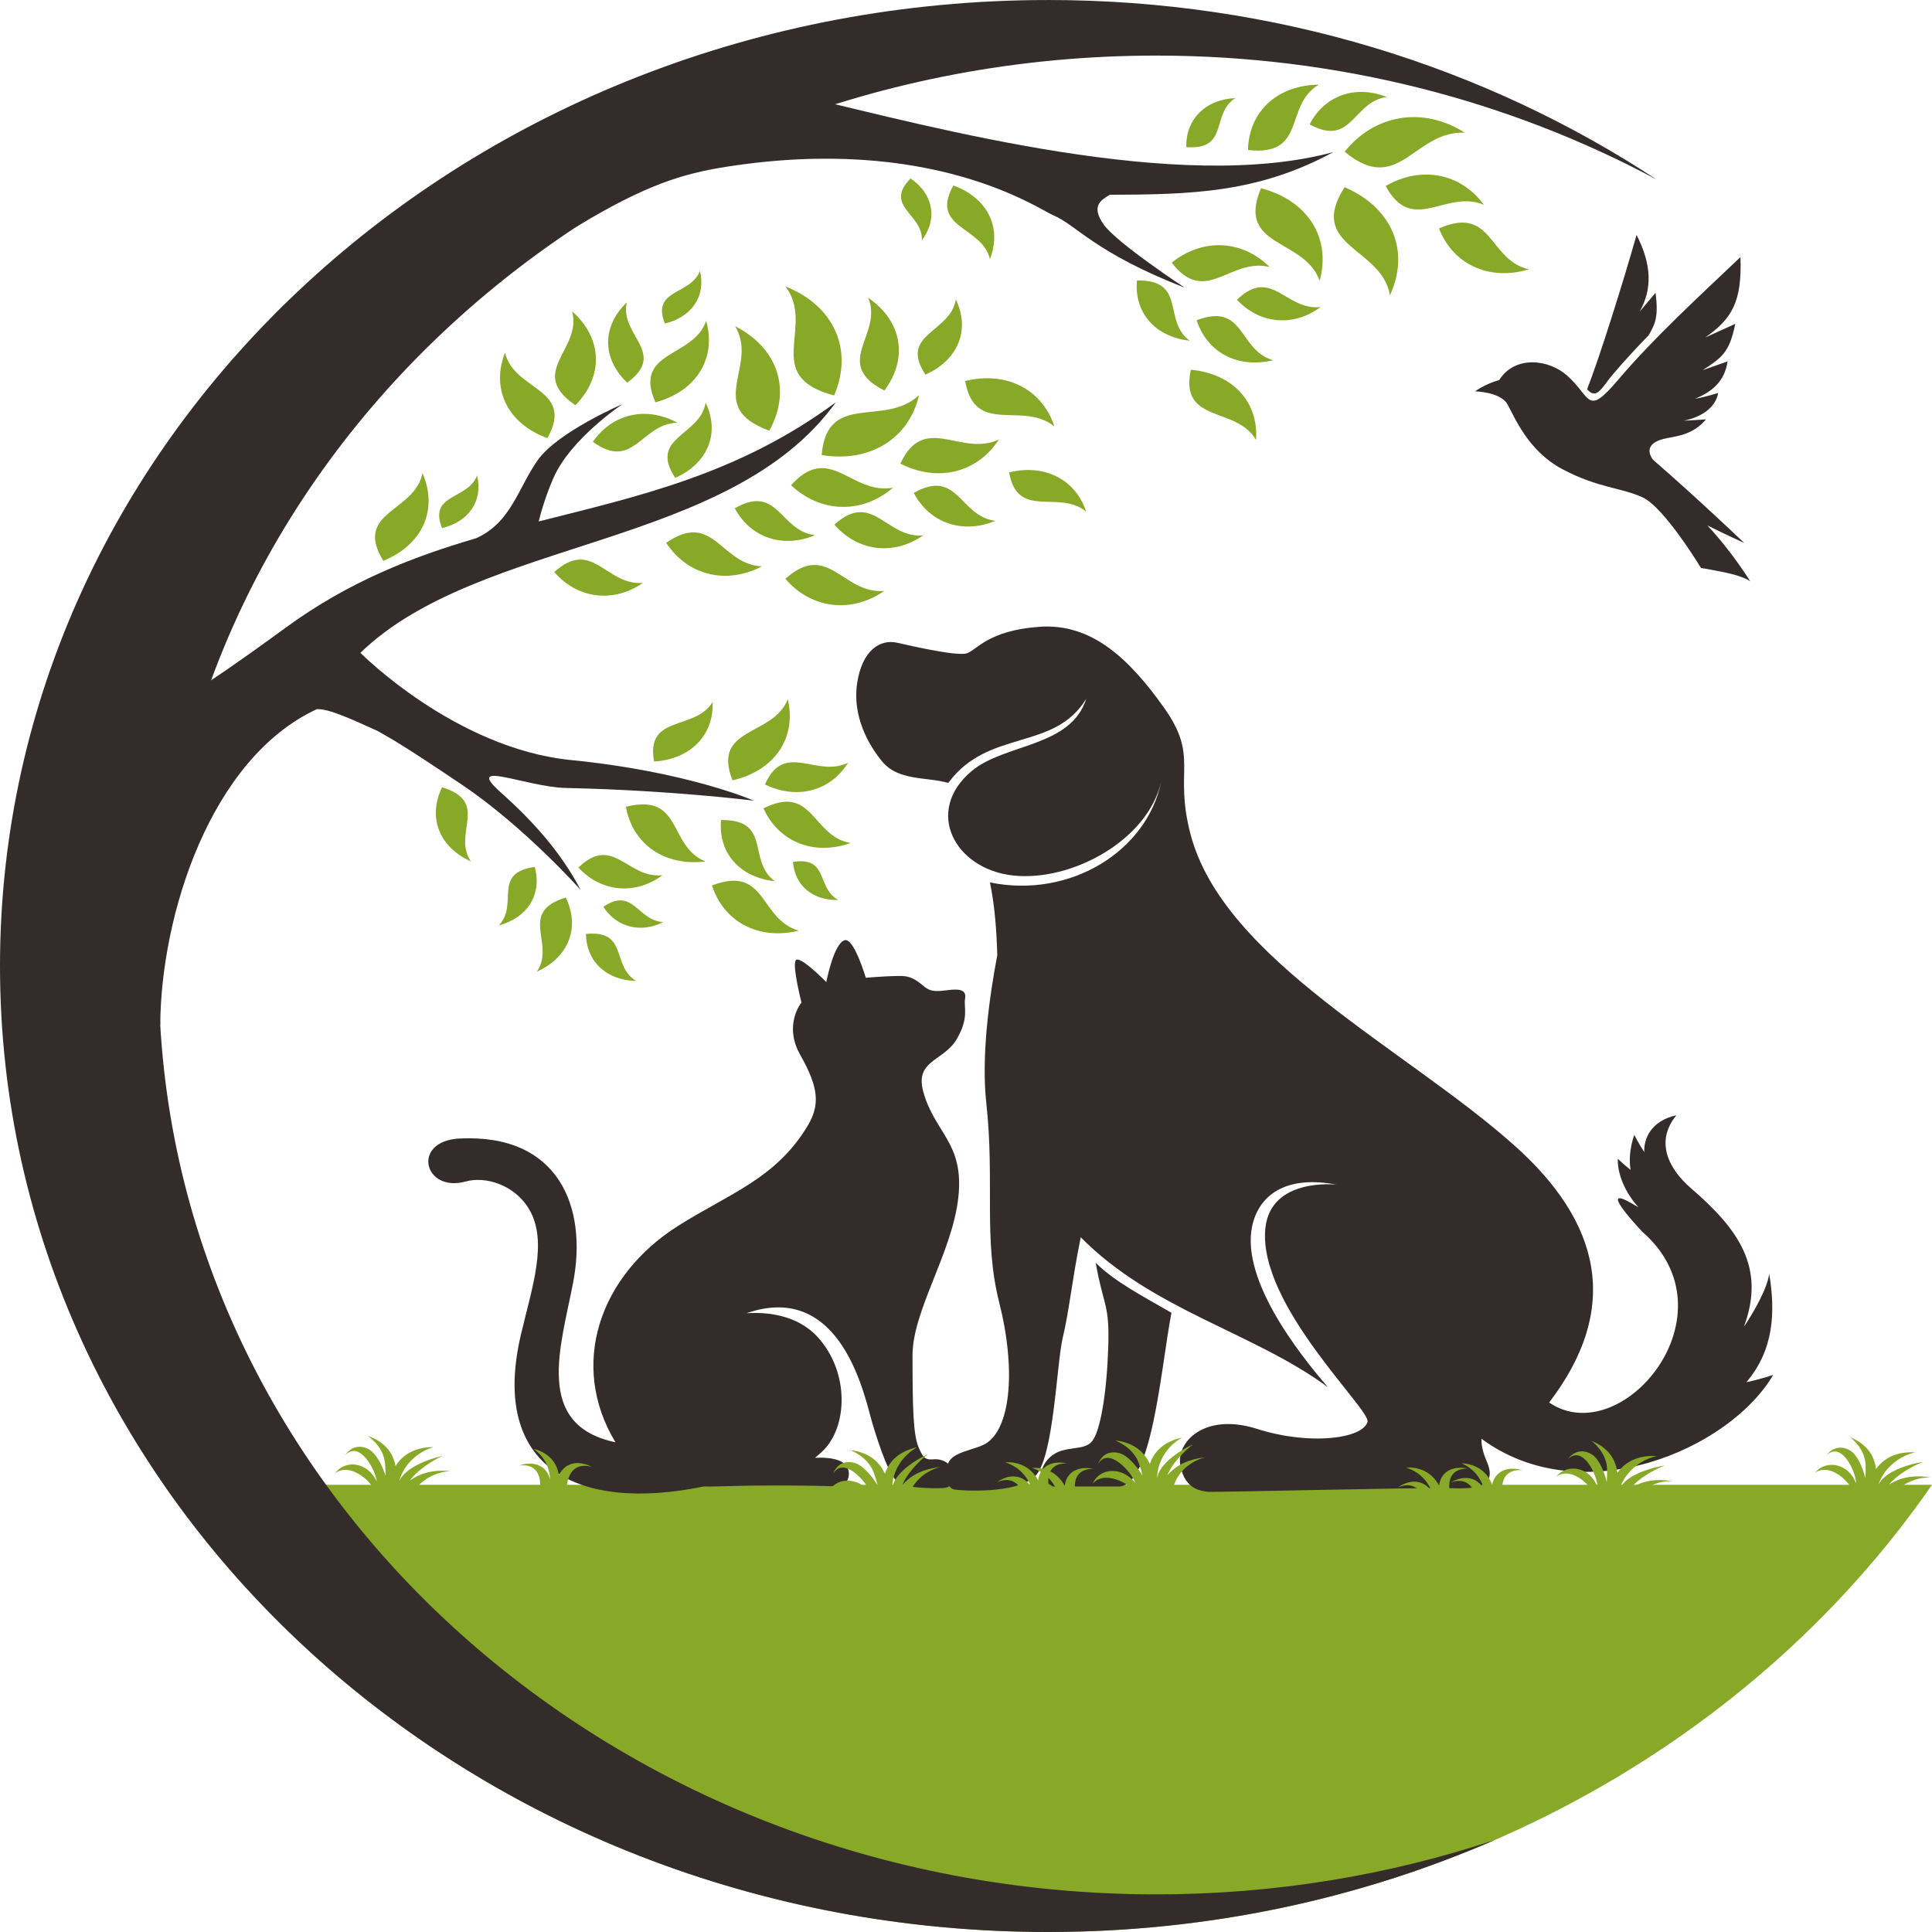 <svg width="100" height="100" viewBox="0 0 100 100" fill="none" xmlns="http://www.w3.org/2000/svg">
<path fill-rule="evenodd" clip-rule="evenodd" d="M41.496 4.979C48.408 6.621 61.051 10.046 69.017 7.87C65.091 10.007 61.601 10.064 57.443 10.082C56.992 10.355 56.455 10.651 57.117 11.608C57.78 12.565 61.326 14.893 61.326 14.893C56.628 13.062 55.729 11.646 54.509 11.139C53.766 10.83 48.266 6.955 37.584 8.634C35.325 8.988 33.414 9.577 29.89 11.702C29.56 11.9 29.753 11.11 29.356 11.207L41.496 4.979ZM5.981 36.463C6.944 37.819 8.55 37.039 14.831 32.457C18.048 30.111 21.333 28.827 24.643 27.86L24.645 27.859C26.458 27.042 26.795 25.297 27.825 23.828C28.855 22.359 32.226 20.914 32.226 20.914C32.226 20.914 29.536 22.7 28.642 24.747C28.283 25.572 28.042 26.352 27.881 26.99C33.031 25.685 38.209 24.557 43.261 20.823C37.798 28.405 24.83 27.805 18.654 33.79C18.654 33.79 23.562 38.749 29.568 39.342C35.574 39.936 39.024 41.443 39.024 41.443C39.024 41.443 34.793 40.904 29.289 40.785C27.256 40.742 23.951 39.258 25.921 41.017C27.606 42.522 29.026 44.106 30.056 46.063C30.056 46.063 27.14 42.794 23.935 40.634C20.73 38.475 20.268 38.249 19.539 37.832C18.075 37.164 16.953 36.661 16.39 36.71C10.898 39.264 8.329 47.332 8.294 53.062L5.071 43.252L5.981 36.463Z" fill="#342C2A"/>
<path fill-rule="evenodd" clip-rule="evenodd" d="M68.352 15.892C66.547 16.099 65.82 13.781 64.027 15.515C65.197 16.77 66.941 16.943 68.352 15.892ZM65.012 22.77C63.989 21.004 61.036 21.944 61.637 19.139C63.772 19.328 65.154 20.777 65.012 22.77ZM65.719 13.822C63.668 13.306 62.409 15.876 60.648 13.596C62.227 12.323 64.275 12.39 65.719 13.822ZM51.238 13.414C50.839 11.696 48.101 11.83 49.346 9.599C51.096 10.234 51.881 11.765 51.238 13.414ZM47.714 12.439C47.791 11.081 45.716 10.673 47.132 9.237C48.301 10.036 48.554 11.326 47.714 12.439ZM56.216 26.477C54.785 25.316 52.673 26.927 52.231 24.451C54.047 24.001 55.667 24.8 56.216 26.477ZM71.943 15.281C71.533 12.799 67.614 12.774 69.596 9.689C72.034 10.734 73.012 12.979 71.943 15.281ZM76.802 10.598C74.821 9.778 73.108 12.187 71.723 9.628C73.537 8.575 75.592 8.942 76.802 10.598ZM68.306 14.536C67.536 12.322 63.952 12.83 65.272 9.743C67.666 10.368 68.918 12.287 68.306 14.536ZM75.82 6.868C73.18 6.752 72.404 10.183 69.599 7.854C71.144 5.916 73.65 5.489 75.82 6.868ZM71.777 5.021C70.007 5.267 69.987 7.641 67.788 6.438C68.534 4.962 70.136 4.37 71.777 5.021ZM79.134 13.94C77.025 13.464 77.281 10.593 74.482 11.826C75.21 13.685 77.076 14.56 79.134 13.94ZM63.943 5.076C62.654 5.902 63.637 7.777 61.402 7.616C61.368 6.188 62.38 5.151 63.943 5.076ZM68.263 4.383C66.431 5.459 67.676 8.102 64.595 7.765C64.635 5.789 66.097 4.407 68.263 4.383ZM65.897 18.644C64.076 18.128 64.459 15.626 61.939 16.574C62.473 18.236 64.059 19.091 65.897 18.644ZM61.575 17.633C60.155 16.586 61.449 14.489 58.851 14.515C58.692 16.163 59.774 17.435 61.575 17.633ZM42.187 27.702C40.352 27.479 40.281 25.025 38.033 26.308C38.836 27.82 40.504 28.403 42.187 27.702ZM49.473 15.498C49.213 17.221 46.498 17.27 47.901 19.391C49.58 18.648 50.237 17.084 49.473 15.498ZM47.779 27.715C45.848 27.868 45.175 25.373 43.189 27.152C44.381 28.533 46.23 28.782 47.779 27.715ZM46.221 25.245C44.051 25.633 42.963 22.879 40.945 25.116C42.475 26.549 44.604 26.626 46.221 25.245ZM51.52 26.96C49.652 26.721 49.598 24.218 47.297 25.512C48.104 27.06 49.801 27.665 51.52 26.96ZM54.576 22.073C52.918 20.726 50.466 22.592 49.956 19.721C52.062 19.2 53.941 20.127 54.576 22.073ZM51.704 22.746C49.742 23.683 47.853 21.324 46.603 23.996C48.51 24.972 50.576 24.492 51.704 22.746ZM36.885 36.341C35.949 37.851 33.409 36.965 33.855 39.416C35.714 39.302 36.954 38.075 36.885 36.341ZM34.332 47.725C32.986 47.661 32.78 45.884 31.23 46.935C31.907 47.99 33.155 48.324 34.332 47.725ZM36.508 44.589C34.548 43.774 35.362 41.024 32.396 41.757C32.739 43.686 34.383 44.849 36.508 44.589ZM34.29 45.3C32.471 45.501 31.75 43.165 29.937 44.903C31.11 46.172 32.864 46.352 34.29 45.3ZM24.373 44.585C23.386 43.141 25.39 41.521 22.882 40.747C22.132 42.284 22.712 43.84 24.373 44.585ZM45.768 30.588C43.614 30.759 42.863 27.975 40.649 29.96C41.978 31.5 44.041 31.778 45.768 30.588ZM40.657 14.826C42.24 16.923 39.367 19.47 43.174 20.468C44.18 18.124 43.195 15.834 40.657 14.826ZM44.933 15.41C45.748 17.304 43.014 18.801 45.774 20.214C47.017 18.561 46.705 16.618 44.933 15.41ZM47.569 20.449C45.813 22.139 42.811 20.22 42.528 23.552C44.994 23.96 47.046 22.732 47.569 20.449ZM38.049 16.885C39.303 18.947 36.408 21.056 39.818 22.29C40.973 20.214 40.289 18.024 38.049 16.885ZM40.104 45.612C38.656 44.549 39.965 42.412 37.322 42.446C37.165 44.123 38.27 45.414 40.104 45.612ZM44.026 43.636C42.006 43.278 42.101 40.551 39.516 41.84C40.3 43.567 42.111 44.313 44.026 43.636ZM25.815 47.9C26.873 46.818 25.444 45.186 27.677 44.872C28.065 46.265 27.329 47.497 25.815 47.9ZM27.789 50.292C28.777 48.848 26.775 47.228 29.284 46.455C30.032 47.992 29.451 49.548 27.789 50.292ZM43.396 46.582C42.24 45.973 42.919 44.322 41.044 44.613C41.132 45.821 42.07 46.626 43.396 46.582ZM32.928 50.773C31.627 49.996 32.531 48.116 30.33 48.342C30.348 49.752 31.382 50.746 32.928 50.773ZM41.349 48.17C39.28 47.589 39.708 44.748 36.851 45.831C37.462 47.716 39.265 48.682 41.349 48.17ZM24.693 24.611C24.221 25.876 22.163 25.543 22.881 27.336C24.268 27.004 25.015 25.913 24.693 24.611ZM36.551 16.605C35.892 18.549 32.745 18.125 33.924 20.824C36.019 20.263 37.102 18.572 36.551 16.605ZM36.521 20.841C36.261 22.564 33.546 22.613 34.95 24.735C36.629 23.991 37.285 22.427 36.521 20.841ZM33.279 30.171C31.347 30.323 30.674 27.828 28.689 29.607C29.88 30.988 31.73 31.237 33.279 30.171ZM36.228 14.02C35.755 15.286 33.697 14.952 34.415 16.746C35.803 16.414 36.55 15.322 36.228 14.02ZM39.441 29.314C37.294 29.231 36.939 26.399 34.482 28.097C35.58 29.77 37.575 30.285 39.441 29.314ZM26.139 18.251C26.602 20.244 29.776 20.089 28.333 22.677C26.303 21.939 25.393 20.163 26.139 18.251ZM35.065 21.882C33.179 21.92 32.81 24.4 30.687 22.869C31.683 21.419 33.446 21 35.065 21.882ZM32.446 15.653C32.045 17.354 34.575 18.263 32.464 19.808C31.166 18.576 31.136 16.898 32.446 15.653ZM29.61 16.112C30.16 18.085 27.242 19.25 29.785 20.974C31.246 19.48 31.202 17.517 29.61 16.112ZM21.866 24.486C21.483 26.512 18.273 26.468 19.838 29.027C21.854 28.211 22.698 26.388 21.866 24.486ZM43.9 39.473C42.25 40.294 40.612 38.318 39.594 40.602C41.227 41.403 42.971 40.968 43.9 39.473ZM40.776 36.189C40.017 38.147 36.829 37.595 37.911 40.391C40.07 39.898 41.25 38.215 40.776 36.189Z" fill="#88A927"/>
<path fill-rule="evenodd" clip-rule="evenodd" d="M100 76.854C90.369 90.769 73.477 99.999 54.242 99.999C35.009 99.999 18.116 90.769 8.485 76.854H100Z" fill="#88A927"/>
<path fill-rule="evenodd" clip-rule="evenodd" d="M54.242 -7.62939e-06C65.986 -7.62939e-06 76.857 3.441 85.736 9.287C78.124 5.212 69.281 2.877 59.844 2.877C31.332 2.877 8.219 24.182 8.219 50.464C8.219 76.746 31.332 98.052 59.844 98.052C65.995 98.052 71.894 97.058 77.365 95.239C70.35 98.29 62.513 100 54.242 100C24.285 100 0 77.614 0 50C0 22.386 24.285 0.001 54.242 0.001V-7.62939e-06Z" fill="#342C2A"/>
<path fill-rule="evenodd" clip-rule="evenodd" d="M56.712 65.361C57.133 67.695 57.439 67.465 57.361 69.775C57.283 72.084 56.962 74.077 56.518 74.608C56.074 75.14 55.053 74.772 54.343 75.427C53.633 76.082 53.943 76.941 53.943 76.941H57.894C59.636 76.941 60.076 70.864 60.634 67.95C59.193 67.113 57.691 66.34 56.712 65.361ZM56.225 36.165C55.424 38.687 52.022 38.475 50.31 39.896C47.814 41.967 49.4 44.976 52.423 45.314C55.451 45.652 59.414 43.499 60.107 40.447C59.37 44.05 55.402 46.524 51.24 45.675C51.492 46.904 51.583 48.171 51.619 49.438C51.224 51.514 50.779 54.622 51.05 57.09C51.499 61.177 50.882 64.126 51.724 67.437C52.566 70.748 52.342 73.787 51.107 74.665C50.547 75.064 49.279 75.103 49.067 75.773C48.855 76.442 49.041 77.043 49.412 77.1C49.784 77.157 52.568 77.34 53.558 76.427C54.548 75.515 54.68 70.607 55.012 69.22C55.344 67.833 55.476 66.323 55.939 64.04C59.658 67.814 64.87 68.955 68.731 71.799C67.28 70.119 64.005 66.022 64.884 63.183C65.322 61.769 66.663 60.837 69.184 61.317C69.184 61.317 65.746 60.921 65.492 63.602C65.119 67.548 70.962 72.967 70.783 73.595C70.535 74.465 67.803 74.831 65.072 73.961C62.341 73.091 60.852 74.647 61.1 75.883C61.348 77.12 62.192 77.165 62.49 77.211C62.788 77.256 73.315 76.982 75.053 77.028C76.177 77.057 77.554 77.082 76.971 75.685C76.845 75.383 76.665 74.939 76.68 74.469C81.871 78.305 89.506 75.047 91.78 71.164C91.78 71.164 91.315 71.34 90.392 71.543C91.82 69.866 91.9 67.911 91.574 65.924C91.473 66.715 90.739 67.972 90.265 68.674C91.394 65.626 90.013 63.646 87.527 61.505C86.39 60.526 85.636 59.105 86.77 57.725C85.443 58.016 85.067 58.971 85.109 59.632C84.779 59.136 84.591 58.741 84.591 58.741C84.591 58.741 84.241 59.64 84.4 60.556C83.987 60.223 83.74 59.978 83.74 59.978C83.74 59.978 83.619 61.141 84.802 62.491C82.724 61.196 84.212 62.901 84.991 63.742C89.91 68.016 83.941 75.145 80.184 72.595C83.942 67.672 82.819 63.26 78.413 59.314C72.832 54.316 63.329 49.709 61.618 43.167C60.75 39.848 62.08 39.21 60.248 36.628C58.414 34.046 56.473 32.25 53.799 32.443C51.126 32.635 50.543 33.658 50.046 33.815C49.549 33.971 47.35 33.478 46.448 33.27C45.547 33.061 44.619 33.668 44.364 35.368C44.109 37.069 44.954 38.567 45.67 39.424C46.505 40.424 47.918 40.2 49.084 40.522C51.17 37.696 54.558 38.908 56.225 36.165Z" fill="#342C2A"/>
<path fill-rule="evenodd" clip-rule="evenodd" d="M31.855 74.652C27.605 73.758 29.04 69.669 29.667 66.376C30.416 62.455 28.909 58.684 23.8 58.928C21.262 59.049 21.932 61.763 24.118 61.151C25.099 60.876 26.623 61.302 27.384 62.584C28.387 64.274 27.522 66.675 26.957 69.103C25.353 75.991 29.91 78.281 36.422 76.939C36.678 76.944 36.95 76.943 37.24 76.933C39.831 76.846 42.76 76.915 42.76 76.915C42.76 76.915 43.455 76.985 43.718 76.794C43.981 76.604 44.131 75.877 43.436 75.6C43.067 75.453 42.571 75.437 42.186 75.456C42.3 75.362 42.422 75.255 42.554 75.132C43.888 73.886 43.981 71.03 42.329 69.213C41.243 68.018 39.62 67.908 38.637 67.972C43.622 66.245 44.782 72.436 45.147 73.645C45.522 74.891 46.066 76.535 46.573 76.795C47.08 77.055 48.77 77.055 48.958 77.003C49.146 76.951 49.371 76.847 49.353 76.311C49.334 75.774 48.77 75.497 48.357 75.532C47.944 75.566 47.794 75.532 47.531 74.874C47.268 74.216 47.232 72.842 47.232 70.147C47.232 67.83 49.284 64.85 49.602 61.988C49.918 59.14 48.382 58.663 47.788 56.503C47.34 54.872 48.837 54.934 49.509 53.803C50.181 52.672 49.871 52.139 49.951 51.699C50.03 51.26 49.733 51.156 49.011 51.255C48.288 51.353 48.133 51.258 47.928 51.13C47.722 51.003 47.38 50.588 46.824 50.528C46.456 50.488 45.453 50.557 44.815 50.608C44.56 49.8 44.089 48.523 43.701 48.671C43.139 48.884 42.769 50.831 42.769 50.831C42.769 50.831 41.346 49.377 41.179 49.717C41.013 50.056 41.484 51.89 41.484 51.89C41.484 51.89 40.535 53.037 41.42 54.599C42.397 56.325 42.44 57.208 41.799 58.278C40.171 60.997 37.757 61.775 35.11 63.443C31.038 66.01 29.428 70.629 31.855 74.652Z" fill="#342C2A"/>
<path fill-rule="evenodd" clip-rule="evenodd" d="M57.717 74.557C57.717 74.557 58.629 74.871 58.943 75.727C59.023 75.944 59.088 76.169 59.141 76.382C58.825 75.864 58.375 75.358 57.99 75.232C57.515 75.075 57.035 75.231 56.84 75.783C57.354 74.854 58.55 76.155 58.767 76.762C58.1 75.893 56.916 75.95 56.558 76.794C57.207 76.019 58.752 76.872 59.031 77.617L59.348 77.546L59.424 77.529H59.425L59.622 77.485L59.77 77.453L59.968 77.409L60.694 77.267C60.73 76.448 61.455 75.662 62.374 75.434C61.238 75.556 60.707 76.037 60.429 76.35C60.636 75.794 61.252 75.144 61.744 74.764C61.107 75.056 60.186 75.655 59.95 76.306C59.927 76.37 59.908 76.436 59.893 76.503C59.906 75.624 60.434 74.822 61.188 74.408C60.249 74.612 59.722 75.137 59.518 75.777C59.283 75.258 58.783 74.669 57.717 74.557ZM53.331 76.9C53.348 76.924 53.364 76.949 53.38 76.975L53.348 76.898L53.331 76.9ZM54.266 76.495C54.255 76.595 54.257 76.699 54.268 76.804C54.466 76.899 54.632 77.057 54.754 77.261C54.656 77.007 54.503 76.734 54.266 76.495ZM75.659 75.744C75.659 75.744 76.809 75.714 77.233 76.841C77.368 76.227 77.935 75.841 78.814 76.103C77.559 75.978 77.627 77.261 77.921 77.939L77.402 77.906C77.417 78.728 77.076 78.26 76.958 78.076C76.954 78.109 76.949 78.141 76.943 78.174L76.421 78.322C76.54 77.6 76.289 76.338 75.097 76.722C75.908 76.272 76.567 76.552 76.84 77.15C76.71 76.658 76.397 76.074 75.659 75.744ZM19.02 74.319C19.02 74.319 19.831 74.816 19.926 75.715C19.95 75.943 19.959 76.175 19.958 76.394C19.777 75.824 19.464 75.237 19.12 75.033C18.696 74.781 18.19 74.833 17.864 75.33C18.594 74.532 19.438 76.05 19.5 76.686C19.065 75.7 17.897 75.508 17.341 76.255C18.163 75.636 19.458 76.79 19.546 77.574L19.873 77.571L19.951 77.571L20.154 77.569L20.306 77.568L20.51 77.567L21.253 77.582C21.488 76.79 22.388 76.177 23.339 76.147C22.203 76.029 21.567 76.386 21.22 76.632C21.559 76.135 22.317 75.63 22.891 75.363C22.199 75.514 21.154 75.905 20.764 76.489C20.726 76.547 20.691 76.607 20.66 76.669C20.889 75.816 21.601 75.145 22.437 74.9C21.472 74.903 20.83 75.303 20.474 75.884C20.372 75.33 20.03 74.651 19.02 74.319H19.02ZM27.621 74.999C27.621 74.999 28.756 75.18 28.927 76.363C29.193 75.785 29.83 75.512 30.636 75.929C29.432 75.577 29.223 76.846 29.365 77.565L28.863 77.438C28.701 78.245 28.466 77.725 28.392 77.523C28.381 77.554 28.369 77.585 28.356 77.616L27.812 77.666C28.084 76.979 28.111 75.696 26.86 75.855C27.752 75.562 28.337 75.957 28.475 76.594C28.454 76.087 28.274 75.458 27.621 74.999ZM99.942 76.472C98.989 76.445 98.048 77.004 97.757 77.779L97.017 77.721L96.814 77.71L96.663 77.702L96.46 77.691L96.382 77.687L96.056 77.67C96.022 76.882 94.811 75.654 93.947 76.223C94.555 75.51 95.706 75.771 96.072 76.781C96.055 76.143 95.318 74.578 94.534 75.33C94.894 74.854 95.403 74.833 95.808 75.109C96.137 75.333 96.409 75.937 96.549 76.517C96.565 76.299 96.573 76.067 96.565 75.838C96.533 74.935 95.758 74.391 95.758 74.391C96.743 74.782 97.037 75.48 97.099 76.039C97.495 75.481 98.164 75.119 99.128 75.173C98.275 75.369 97.517 75.996 97.23 76.835C97.265 76.774 97.305 76.716 97.347 76.66C97.777 76.1 98.847 75.772 99.548 75.663C98.957 75.895 98.164 76.353 97.792 76.83C98.156 76.606 98.815 76.286 99.942 76.472ZM72.795 75.964C72.795 75.964 73.936 75.821 74.488 76.9C74.551 76.275 75.069 75.836 75.974 76.01C74.712 76.01 74.928 77.278 75.3 77.923L74.78 77.942C74.89 78.757 74.496 78.326 74.359 78.155C74.358 78.188 74.357 78.22 74.355 78.254L73.853 78.453C73.887 77.723 73.491 76.492 72.351 76.993C73.105 76.465 73.792 76.678 74.133 77.246C73.947 76.769 73.568 76.22 72.795 75.965V75.964ZM48.66 75.936C47.741 76.164 47.015 76.95 46.98 77.77L46.254 77.911L46.055 77.955L45.908 77.988L45.71 78.032L45.634 78.049L45.317 78.119C45.038 77.374 43.493 76.521 42.844 77.297C43.202 76.452 44.386 76.395 45.053 77.264C44.837 76.658 43.641 75.357 43.126 76.286C43.321 75.733 43.801 75.578 44.276 75.734C44.661 75.861 45.11 76.367 45.428 76.885C45.374 76.671 45.309 76.447 45.229 76.229C44.915 75.373 44.003 75.059 44.003 75.059C45.068 75.172 45.569 75.761 45.804 76.28C46.008 75.639 46.535 75.115 47.474 74.91C46.719 75.324 46.191 76.127 46.178 77.006C46.194 76.938 46.212 76.872 46.236 76.808C46.471 76.158 47.393 75.559 48.03 75.266C47.538 75.647 46.923 76.297 46.715 76.852C46.993 76.54 47.523 76.058 48.66 75.936H48.66ZM86.557 76.664C85.605 76.637 84.664 77.196 84.374 77.971L83.634 77.913L83.43 77.902L83.278 77.894L83.076 77.883L82.997 77.879L82.672 77.862C82.638 77.075 81.427 75.847 80.563 76.415C81.171 75.702 82.322 75.963 82.688 76.974C82.671 76.335 81.934 74.771 81.15 75.523C81.51 75.046 82.018 75.025 82.424 75.301C82.753 75.526 83.024 76.129 83.165 76.709C83.181 76.49 83.189 76.259 83.181 76.029C83.149 75.127 82.374 74.583 82.374 74.583C83.358 74.974 83.653 75.672 83.715 76.231C84.111 75.673 84.78 75.311 85.744 75.365C84.891 75.561 84.134 76.188 83.845 77.027C83.881 76.966 83.92 76.908 83.963 76.852C84.393 76.292 85.462 75.965 86.164 75.855C85.573 76.087 84.78 76.546 84.408 77.022C84.772 76.797 85.431 76.478 86.557 76.664ZM52.042 75.692C52.042 75.692 53.183 75.549 53.734 76.628C53.751 76.466 53.798 76.317 53.874 76.187C53.74 76.106 53.587 76.035 53.417 75.978C53.417 75.978 53.67 75.947 53.994 76.025C54.241 75.76 54.656 75.629 55.221 75.738C54.757 75.738 54.492 75.91 54.362 76.159C54.633 76.294 54.91 76.524 55.11 76.914C55.173 76.29 55.691 75.851 56.596 76.024C55.333 76.024 55.55 77.292 55.922 77.938L55.402 77.956C55.512 78.772 55.118 78.341 54.981 78.169C54.98 78.202 54.979 78.235 54.977 78.268L54.475 78.467C54.486 78.225 54.45 77.929 54.356 77.659L54.027 77.671C54.137 78.486 53.743 78.055 53.605 77.883C53.605 77.916 53.604 77.949 53.602 77.982L53.1 78.181C53.134 77.451 52.738 76.221 51.597 76.722C52.284 76.241 52.915 76.374 53.279 76.83L53.311 76.816C53.106 76.381 52.73 75.92 52.042 75.693V75.692Z" fill="#88A927"/>
<path fill-rule="evenodd" clip-rule="evenodd" d="M82.147 20.141C82.754 18.636 84.04 14.522 84.708 12.16C85.487 13.678 85.532 14.956 84.87 16.128L85.693 15.152C85.844 16.375 85.692 16.739 85.332 17.355C84.679 18.027 84.046 18.712 83.448 19.417C82.964 19.989 82.636 20.755 82.147 20.141ZM76.353 20.256C76.353 20.256 76.858 19.872 77.598 19.672C78.413 18.381 80.176 18.586 81.139 19.461C82.38 20.59 82.129 21.577 83.766 19.646C85.588 17.498 88.002 15.287 90.086 13.305C90.168 15.591 89.668 16.489 88.263 17.468L89.817 16.763C89.508 18.293 89.092 18.518 88.134 19.158L89.42 18.705C89.269 19.746 88.598 20.295 87.728 20.64C88.283 20.551 88.932 20.338 88.932 20.338C88.78 21.206 87.891 21.625 87.161 21.776L88.302 21.707C87.586 22.559 86.711 22.57 86.119 22.715C85.353 22.902 85.214 23.32 85.554 23.793C87.792 25.727 90.283 28.105 90.283 28.105C90.283 28.105 89.27 27.648 88.372 27.194C89.706 28.625 90.595 30.097 90.595 30.097C90.595 30.097 90.326 29.84 89.24 29.621C88.154 29.403 88.047 29.403 88.047 29.403C88.047 29.403 86.144 26.261 85.026 25.746C83.908 25.231 82.746 25.27 80.897 24.299C79.048 23.327 78.381 21.533 78.015 20.909C77.65 20.285 76.353 20.256 76.353 20.256Z" fill="#342C2A"/>
</svg>
